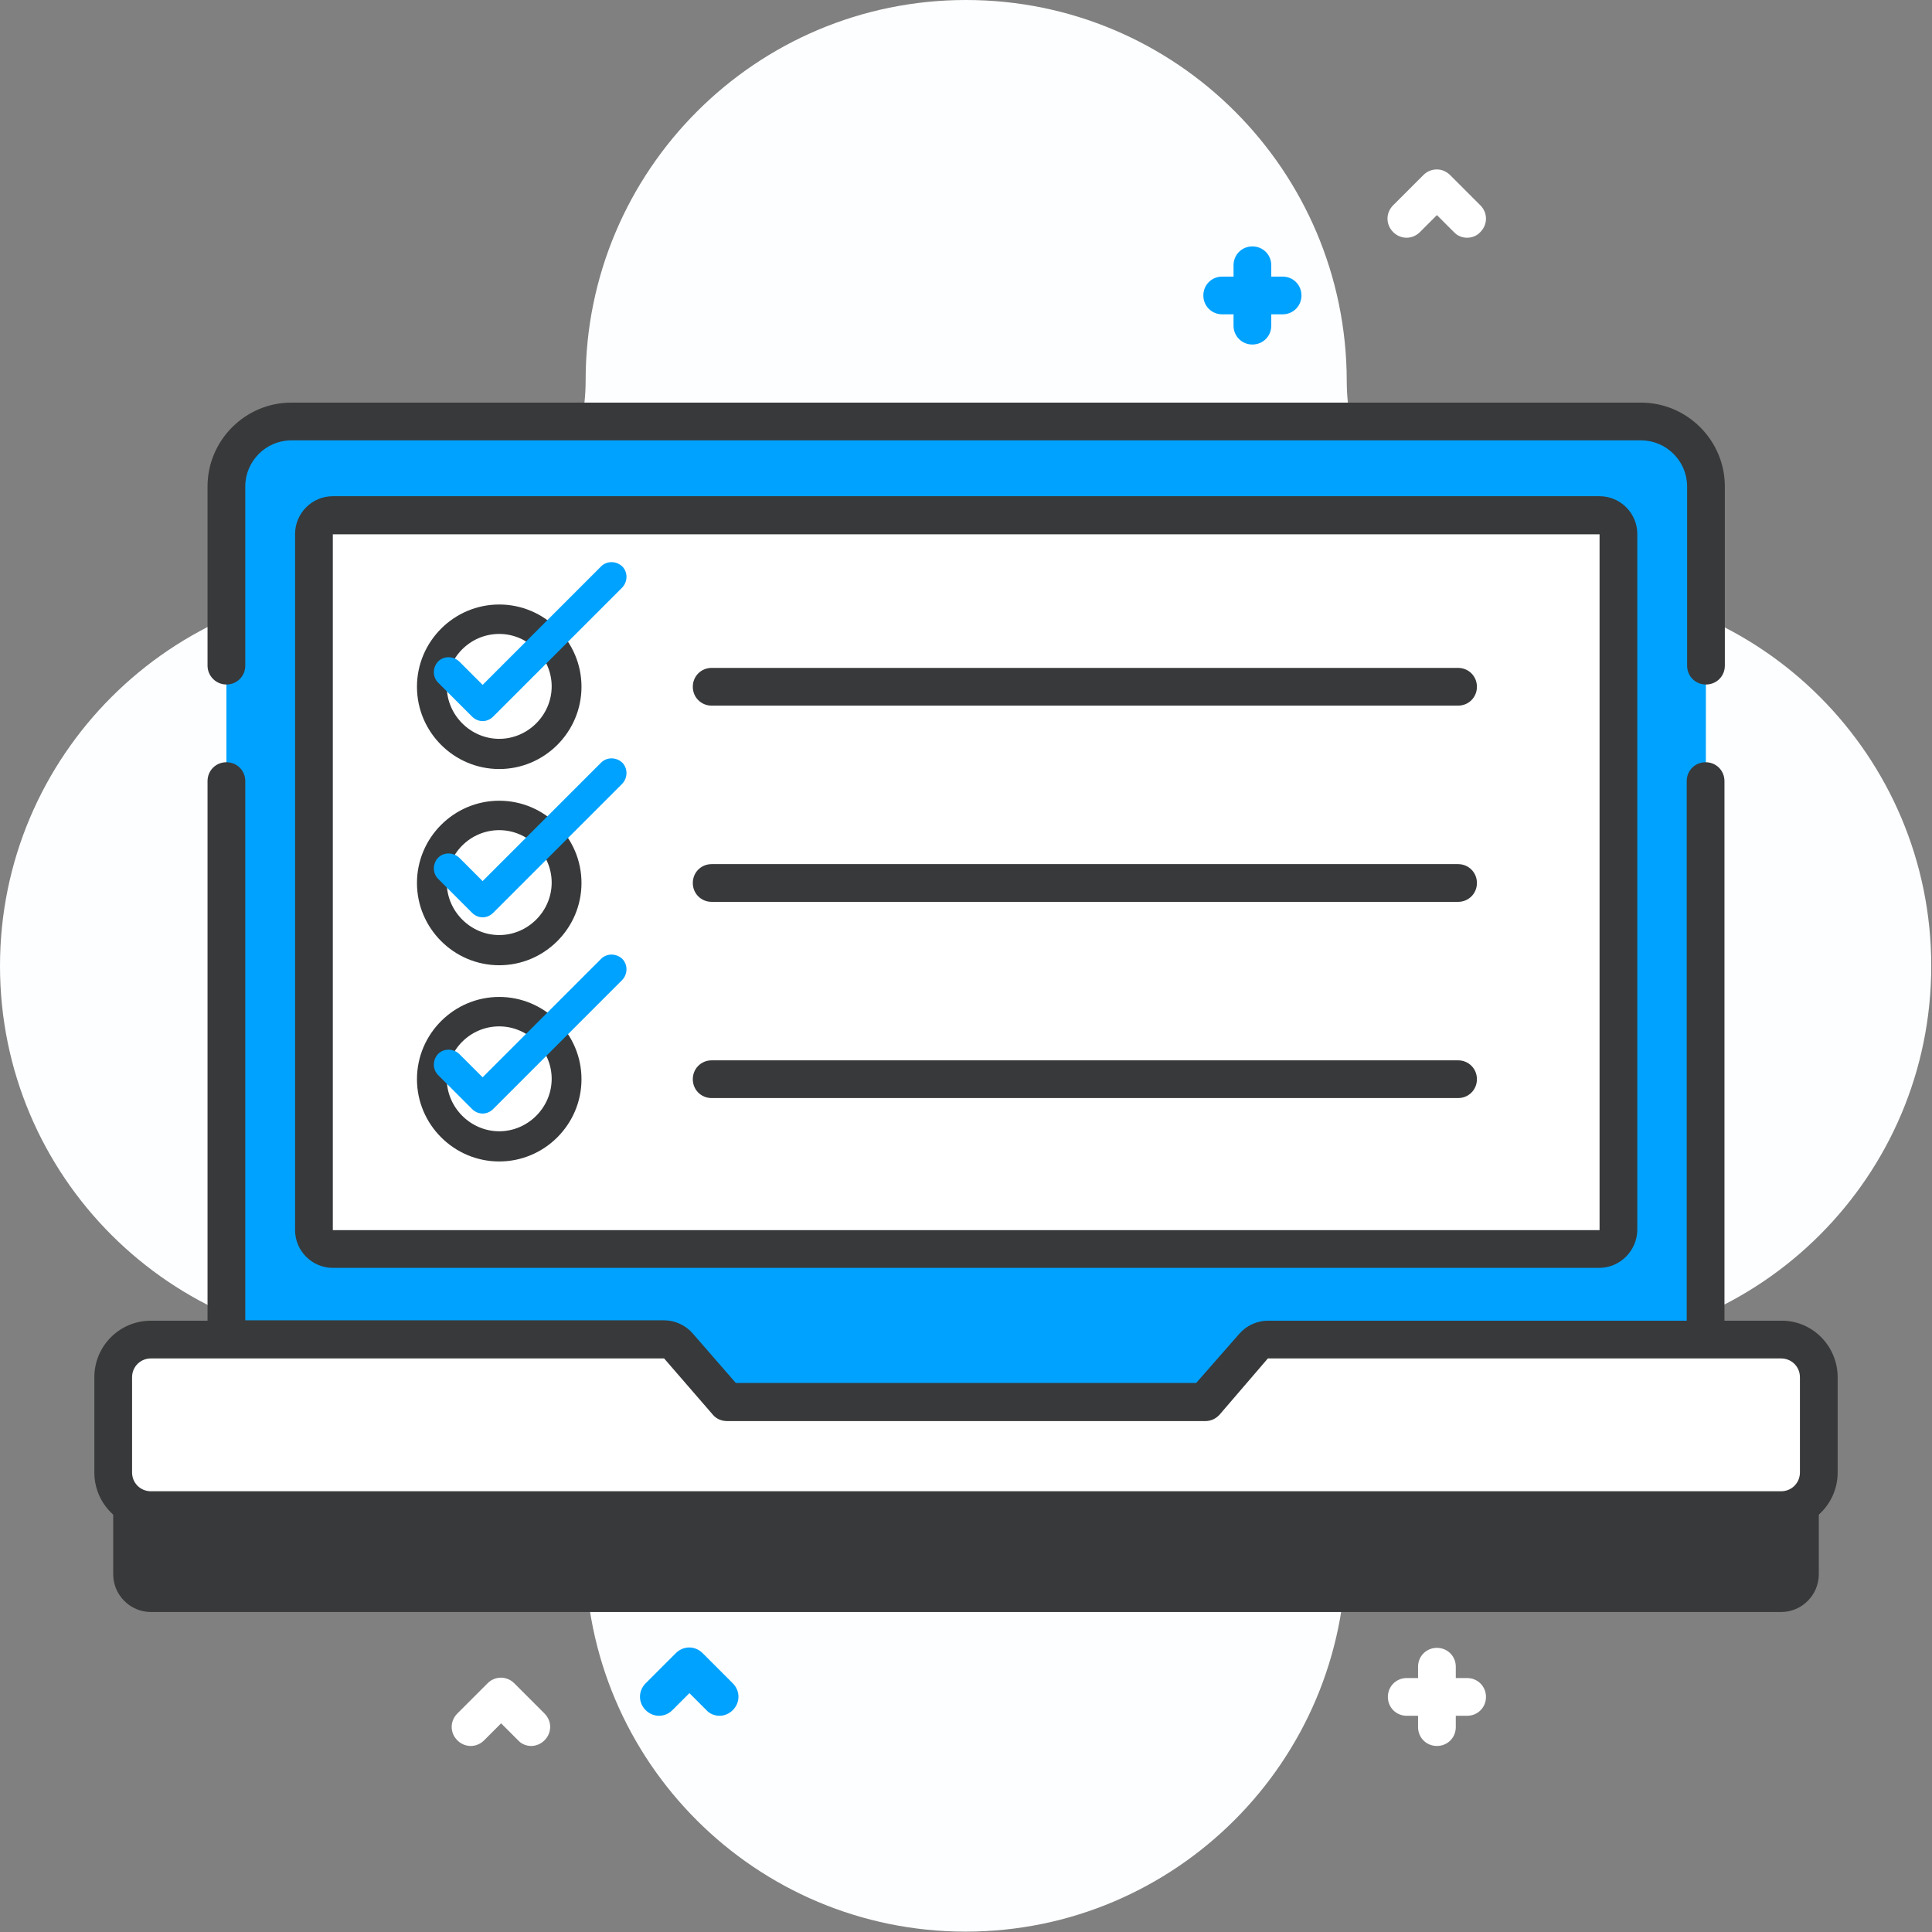 <?xml version="1.0" encoding="utf-8"?>
<!-- Generator: Adobe Illustrator 24.0.2, SVG Export Plug-In . SVG Version: 6.00 Build 0)  -->
<svg version="1.1" id="Layer_1" xmlns:svgjs="http://svgjs.com/svgjs"
	 xmlns="http://www.w3.org/2000/svg" xmlns:xlink="http://www.w3.org/1999/xlink" x="0px" y="0px" viewBox="0 0 512 512"
	 style="enable-background:new 0 0 512 512;" xml:space="preserve">
<rect x="0" y="0" width="512" height="512" fill="#808080" stroke="none"/>
<style type="text/css">
	.st0{fill:#FDFEFF;}
	.st1{fill:#00A2FF;}
	.st2{fill:#FFFFFF;}
	.st3{fill:#38393A;}
</style>
<g>
	<path class="st0" d="M411.2,155.2c-30,0-54.3-24.3-54.3-54.3C356.8,45.2,311.7,0,256,0S155.2,45.2,155.2,100.8
		c0,30-24.3,54.3-54.3,54.3C45.2,155.2,0,200.3,0,256s45.2,100.8,100.8,100.8c30,0,54.3,24.3,54.3,54.3
		c0,55.7,45.2,100.8,100.8,100.8s100.8-45.2,100.8-100.8c0-30,24.3-54.3,54.3-54.3c55.7,0,100.8-45.2,100.8-100.8
		S466.8,155.2,411.2,155.2L411.2,155.2z"/>
	<g>
		<g>
			<path class="st1" d="M339.9,73.3h-3v-3c0-2.8-2.2-5-5-5s-5,2.2-5,5v3h-3c-2.8,0-5,2.2-5,5s2.2,5,5,5h3v3c0,2.8,2.2,5,5,5
				s5-2.2,5-5v-3h3c2.8,0,5-2.2,5-5S342.7,73.3,339.9,73.3z"/>
			<path class="st2" d="M388.8,444.7h-3v-3c0-2.8-2.2-5-5-5s-5,2.2-5,5v3h-3c-2.8,0-5,2.2-5,5s2.2,5,5,5h3v3c0,2.8,2.2,5,5,5
				s5-2.2,5-5v-3h3c2.8,0,5-2.2,5-5S391.6,444.7,388.8,444.7z"/>
			<path class="st2" d="M388.8,63c-1.3,0-2.6-0.5-3.5-1.5l-4.5-4.5l-4.5,4.5c-2,2-5.1,2-7.1,0c-2-2-2-5.1,0-7.1l8-8c2-2,5.1-2,7.1,0
				l8,8c2,2,2,5.1,0,7.1C391.4,62.5,390.1,63,388.8,63z"/>
			<path class="st2" d="M140.8,462.7c-1.3,0-2.6-0.5-3.5-1.5l-4.5-4.5l-4.5,4.5c-2,2-5.1,2-7.1,0c-2-2-2-5.1,0-7.1l8-8
				c2-2,5.1-2,7.1,0l8,8c2,2,2,5.1,0,7.1C143.3,462.2,142,462.7,140.8,462.7z"/>
			<path class="st1" d="M190.7,454.7c-1.3,0-2.6-0.5-3.5-1.5l-4.5-4.5l-4.5,4.5c-2,2-5.1,2-7.1,0c-2-2-2-5.1,0-7.1l8-8
				c2-2,5.1-2,7.1,0l8,8c2,2,2,5.1,0,7.1C193.2,454.2,191.9,454.7,190.7,454.7z"/>
		</g>
	</g>
</g>
<path class="st3" d="M482,392v25.2c0,5.5-4.5,10-10,10H40c-5.5,0-10-4.5-10-10V392c0-5.5,4.5-10,10-10h136c1.5,0,2.8,0.6,3.8,1.7
	l12.9,14.9h126.7l12.9-14.9c1-1.1,2.3-1.7,3.8-1.7h136C477.5,382,482,386.4,482,392z"/>
<path class="st1" d="M452,378.6H60V128.9c0-9.5,7.7-17.2,17.2-17.2h357.7c9.5,0,17.2,7.7,17.2,17.2L452,378.6z"/>
<path class="st2" d="M482,365v25.2c0,5.5-4.5,10-10,10H40c-5.5,0-10-4.5-10-10V365c0-5.5,4.5-10,10-10h136c1.5,0,2.8,0.6,3.8,1.7
	l12.9,14.9h126.7l12.9-14.9c1-1.1,2.3-1.7,3.8-1.7h136C477.5,355,482,359.4,482,365z"/>
<path class="st3" d="M60,181.4c2.8,0,5-2.2,5-5v-47.5c0-6.7,5.5-12.2,12.2-12.2h357.7c6.7,0,12.2,5.5,12.2,12.2v47.5
	c0,2.8,2.2,5,5,5s5-2.2,5-5v-47.5c0-12.2-10-22.2-22.2-22.2H77.2c-12.2,0-22.2,10-22.2,22.2v47.5C55,179.1,57.2,181.4,60,181.4
	L60,181.4z"/>
<path class="st3" d="M472,350H457V207c0-2.8-2.2-5-5-5s-5,2.2-5,5v143H336c-2.9,0-5.7,1.3-7.6,3.5L317,366.5H195l-11.4-13.1
	c-1.9-2.2-4.7-3.5-7.6-3.5H65V207c0-2.8-2.2-5-5-5s-5,2.2-5,5v143H40c-8.3,0-15,6.7-15,15v25.2c0,8.3,6.7,15,15,15h432
	c8.3,0,15-6.7,15-15v-25.2C487,356.7,480.3,349.9,472,350L472,350z M477,390.2c0,2.8-2.2,5-5,5H40c-2.8,0-5-2.2-5-5V365
	c0-2.8,2.2-5,5-5h136l12.9,14.9c0.9,1.1,2.3,1.7,3.8,1.7h126.7c1.5,0,2.8-0.6,3.8-1.7L336,360h136c2.8,0,5,2.2,5,5V390.2z"/>
<path class="st2" d="M423.8,331H88.2c-2.8,0-5-2.2-5-5V141.5c0-2.8,2.2-5,5-5h335.7c2.8,0,5,2.2,5,5V326
	C428.8,328.7,426.6,331,423.8,331z"/>
<g>
	<path class="st3" d="M423.8,336H88.2c-5.5,0-10-4.5-10-10V141.5c0-5.5,4.5-10,10-10h335.7c5.5,0,10,4.5,10,10V326
		C433.8,331.5,429.3,336,423.8,336z M88.2,141.5V326h335.7l0-184.4H88.2z"/>
</g>
<g>
	<path class="st3" d="M386.4,281h-27h-22.5h-0.7h-26.3h-0.7h-22.5h-21.6h-5.4h-21.6h-22.5h-27c-2.8,0-5,2.2-5,5s2.2,5,5,5h27h22.5
		h21.6h5.4h21.6h22.5h0.7h26.3h0.7h22.5h27c2.8,0,5-2.2,5-5S389.2,281,386.4,281z"/>
	<g>
		<g>
			<path class="st3" d="M132.3,307.8c-12,0-21.8-9.8-21.8-21.8c0-12,9.8-21.8,21.8-21.8c12,0,21.8,9.8,21.8,21.8
				C154.1,298,144.3,307.8,132.3,307.8z M132.3,272c-7.7,0-13.9,6.3-13.9,13.9s6.3,13.9,13.9,13.9s13.9-6.3,13.9-13.9
				C146.2,278.3,139.9,272,132.3,272z"/>
		</g>
		<path class="st1" d="M127.9,295.1C127.9,295.1,127.9,295.1,127.9,295.1c-1,0-2-0.4-2.8-1.2l-9-9c-1.5-1.5-1.5-4,0-5.6
			c1.5-1.5,4-1.5,5.6,0l6.2,6.2l31.4-31.4c1.5-1.5,4-1.5,5.6,0c1.5,1.5,1.5,4,0,5.6l-34.2,34.2C129.9,294.7,128.9,295.1,127.9,295.1
			L127.9,295.1z"/>
	</g>
</g>
<g>
	<path class="st3" d="M386.4,229h-27h-22.5h-0.7h-26.3h-0.7h-22.5h-21.6h-5.4h-21.6h-22.5h-27c-2.8,0-5,2.2-5,5s2.2,5,5,5h27h22.5
		h21.6h5.4h21.6h22.5h0.7h26.3h0.7h22.5h27c2.8,0,5-2.2,5-5S389.2,229,386.4,229z"/>
	<g>
		<g>
			<path class="st3" d="M132.3,255.8c-12,0-21.8-9.8-21.8-21.8c0-12,9.8-21.8,21.8-21.8c12,0,21.8,9.8,21.8,21.8
				C154.1,246,144.3,255.8,132.3,255.8z M132.3,220c-7.7,0-13.9,6.3-13.9,13.9s6.3,13.9,13.9,13.9s13.9-6.3,13.9-13.9
				C146.2,226.3,139.9,220,132.3,220z"/>
		</g>
		<path class="st1" d="M127.9,243.1C127.9,243.1,127.9,243.1,127.9,243.1c-1,0-2-0.4-2.8-1.2l-9-9c-1.5-1.5-1.5-4,0-5.6
			c1.5-1.5,4-1.5,5.6,0l6.2,6.2l31.4-31.4c1.5-1.5,4-1.5,5.6,0c1.5,1.5,1.5,4,0,5.6l-34.2,34.2C129.9,242.7,128.9,243.1,127.9,243.1
			L127.9,243.1z"/>
	</g>
</g>
<g>
	<path class="st3" d="M386.4,177h-27h-22.5h-0.7h-26.3h-0.7h-22.5h-21.6h-5.4h-21.6h-22.5h-27c-2.8,0-5,2.2-5,5s2.2,5,5,5h27h22.5
		h21.6h5.4h21.6h22.5h0.7h26.3h0.7h22.5h27c2.8,0,5-2.2,5-5S389.2,177,386.4,177z"/>
	<g>
		<g>
			<path class="st3" d="M132.3,203.8c-12,0-21.8-9.8-21.8-21.8c0-12,9.8-21.8,21.8-21.8c12,0,21.8,9.8,21.8,21.8
				C154.1,194,144.3,203.8,132.3,203.8z M132.3,168c-7.7,0-13.9,6.3-13.9,13.9s6.3,13.9,13.9,13.9s13.9-6.3,13.9-13.9
				C146.2,174.3,139.9,168,132.3,168z"/>
		</g>
		<path class="st1" d="M127.9,191.1C127.9,191.1,127.9,191.1,127.9,191.1c-1,0-2-0.4-2.8-1.2l-9-9c-1.5-1.5-1.5-4,0-5.6
			c1.5-1.5,4-1.5,5.6,0l6.2,6.2l31.4-31.4c1.5-1.5,4-1.5,5.6,0c1.5,1.5,1.5,4,0,5.6l-34.2,34.2C129.9,190.7,128.9,191.1,127.9,191.1
			L127.9,191.1z"/>
	</g>
</g>
</svg>
